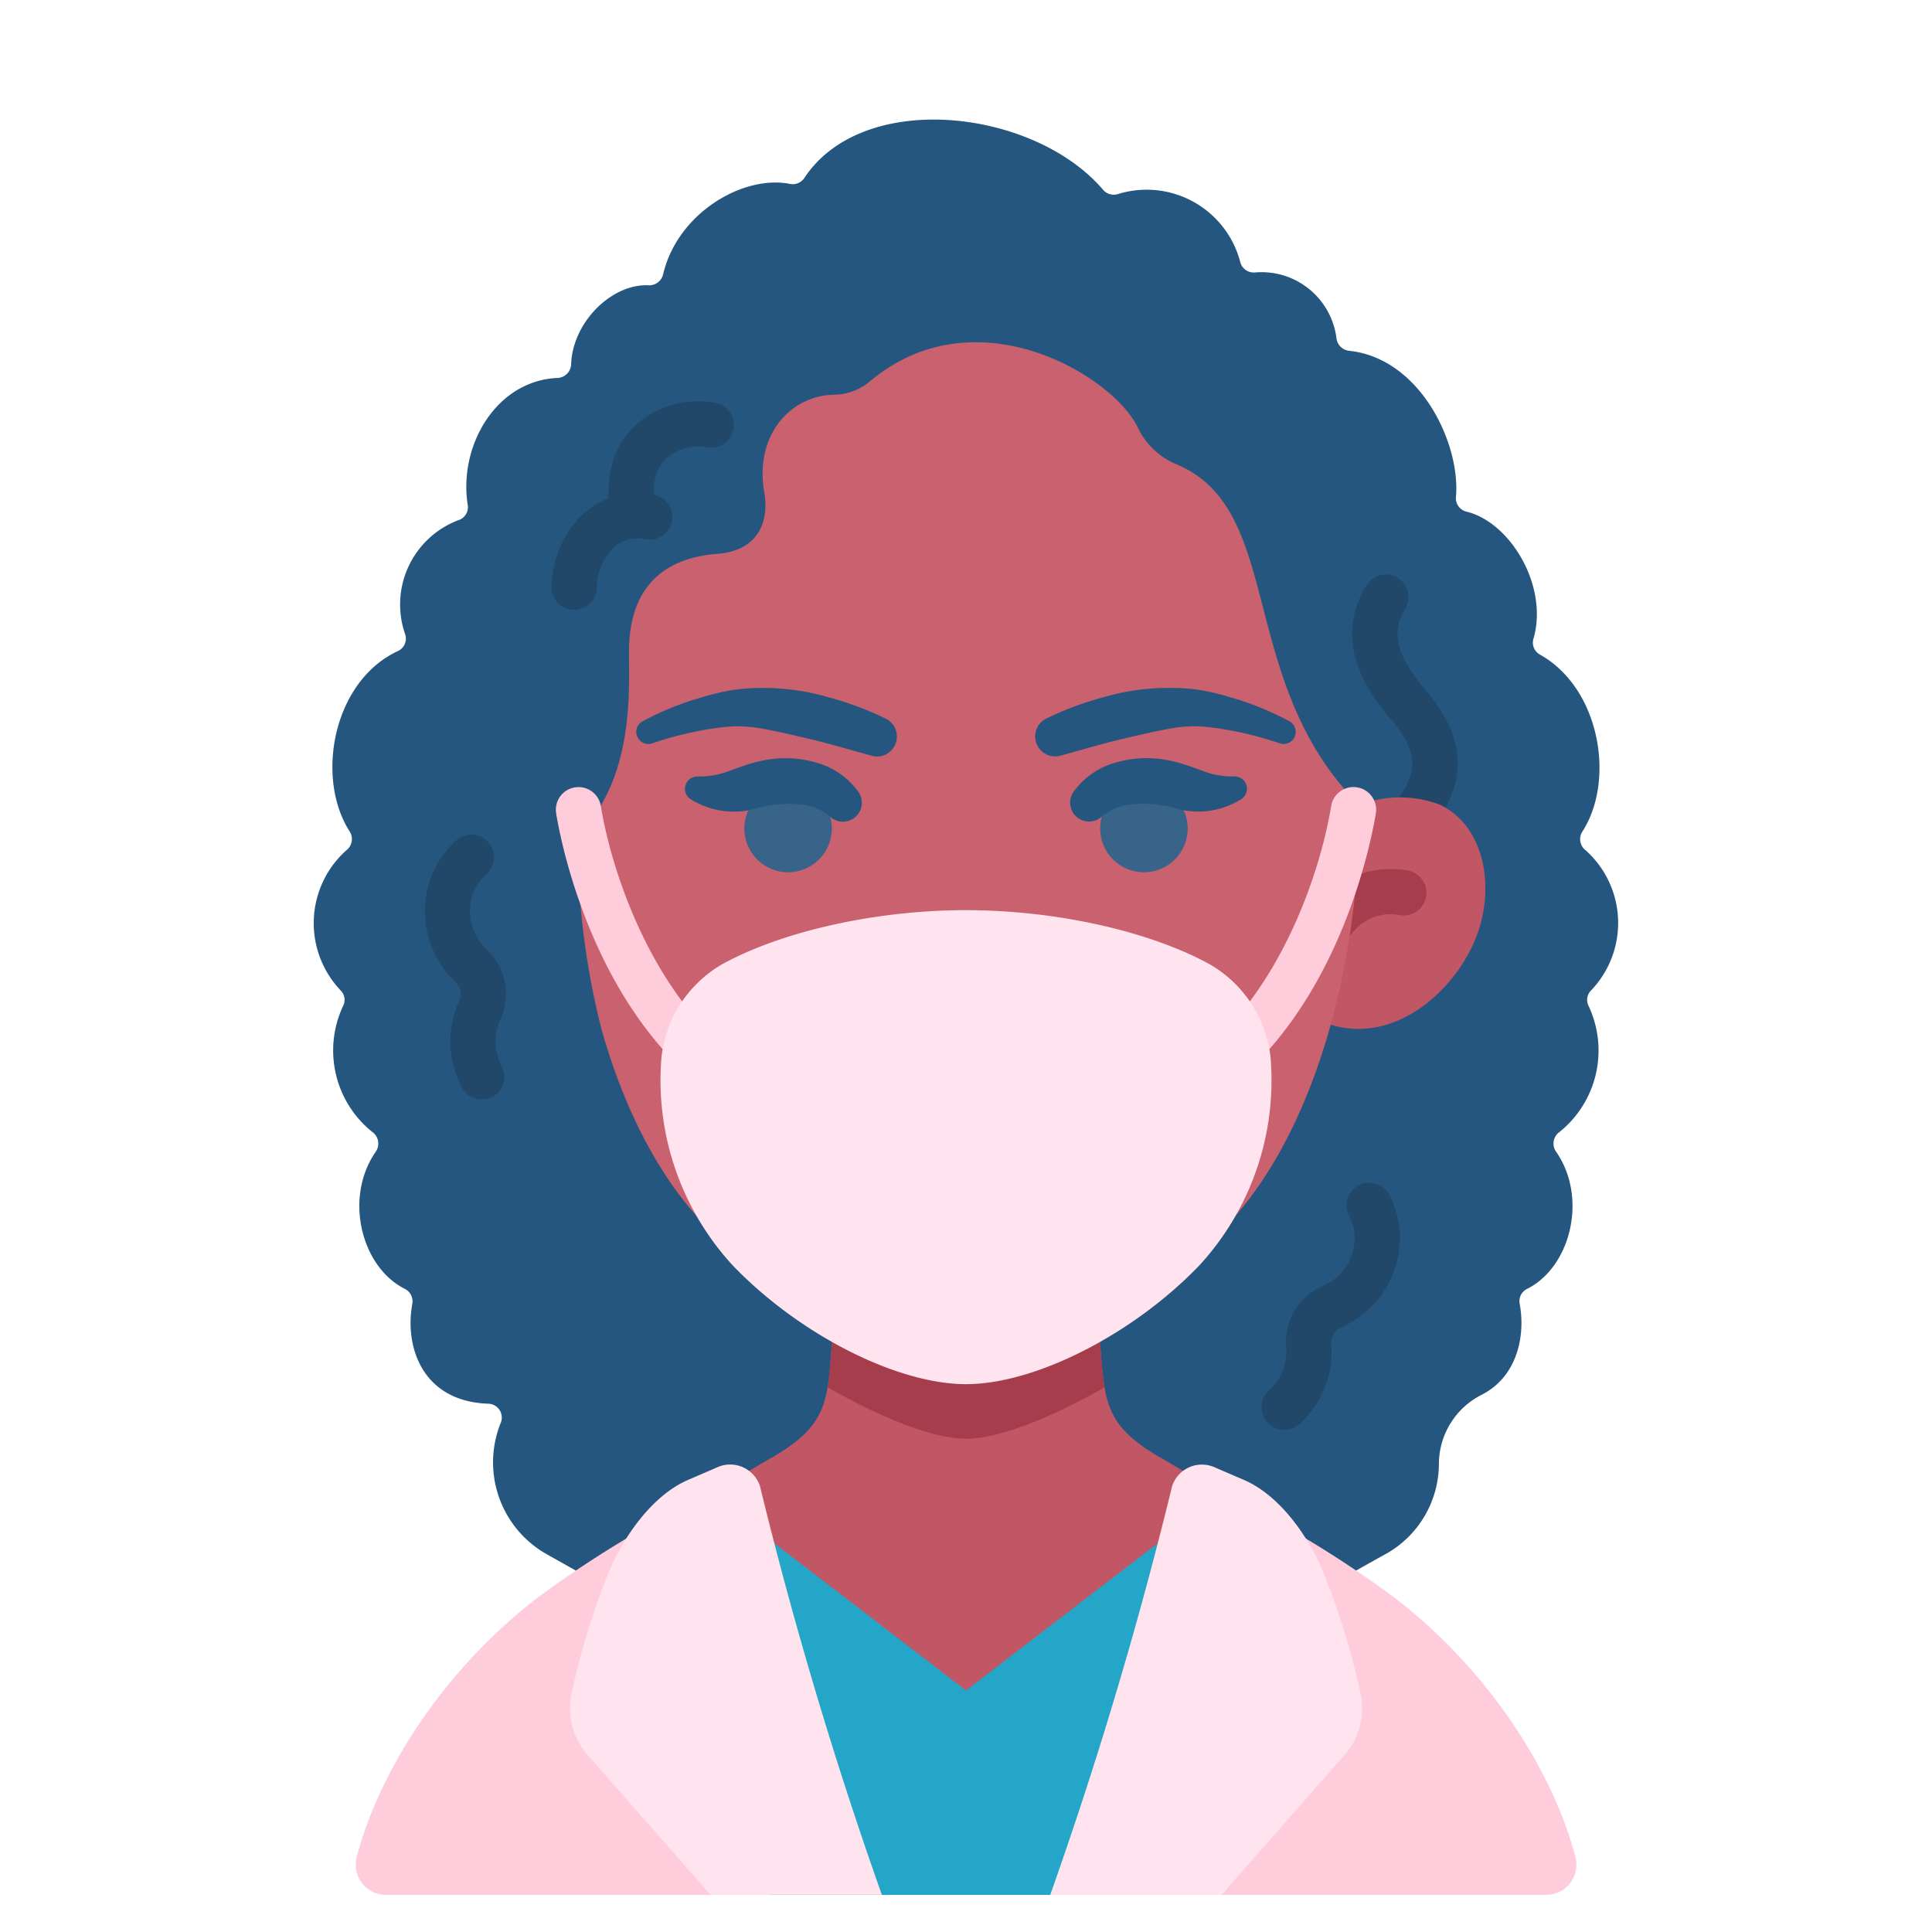<svg xmlns="http://www.w3.org/2000/svg" viewBox="0 0 128 128"><path fill="#25567f" d="M105.24,66.63a.883.883,0,0,1,.18-1.02,6.461,6.461,0,0,0-.36-9.27.926.926,0,0,1-.22-1.25c2.2-3.43,1.15-9.52-2.83-11.73a.9.9,0,0,1-.42-1.02c1.02-3.48-1.5-7.72-4.42-8.44a.911.911,0,0,1-.71-.96c.32-3.56-2.38-9.22-7.09-9.7a.948.948,0,0,1-.83-.86,5,5,0,0,0-5.38-4.33.924.924,0,0,1-.98-.65,6.411,6.411,0,0,0-8.09-4.55.933.933,0,0,1-1.02-.29c-4.56-5.33-15.84-6.67-19.76-.8a.924.924,0,0,1-.94.43c-3.14-.64-7.5,1.94-8.44,6a.947.947,0,0,1-.99.71c-2.43-.09-4.99,2.44-5.1,5.21a.943.943,0,0,1-.9.93c-4.05.17-6.58,4.47-5.95,8.43a.9.9,0,0,1-.64,1,5.972,5.972,0,0,0-3.5,7.57.911.911,0,0,1-.48,1.09c-4.32,2-5.49,8.41-3.2,11.96a.939.939,0,0,1-.23,1.25,6.469,6.469,0,0,0-.38,9.27.883.883,0,0,1,.18,1.02,6.919,6.919,0,0,0,1.92,8.36.946.946,0,0,1,.23,1.32c-2.11,3.05-.96,7.63,1.93,9.08a.933.933,0,0,1,.5.98c-.53,2.83.64,6.49,5.05,6.63a.918.918,0,0,1,.82,1.23,6.987,6.987,0,0,0,3.03,8.74l1.94,1.09c.14.08,51.428.14,51.428.14s1.306-.742,2.252-1.26a6.859,6.859,0,0,0,3.49-5.9v-.06a5.153,5.153,0,0,1,2.83-4.57c2.33-1.18,2.93-3.86,2.52-6.05a.9.9,0,0,1,.5-.97c2.88-1.45,4.03-6.03,1.92-9.08a.937.937,0,0,1,.23-1.32A6.93,6.93,0,0,0,105.24,66.63Z"/><path fill="#c15764" d="M88.932,123.54H39.072c-5.964,0-15.725-4.742-7.039-13.524a35.626,35.626,0,0,1,3.527-3.126A154.41,154.41,0,0,1,51.25,96.5c2.5-1.46,3.26-2.69,3.58-4.58.21-1.22.24-2.72.44-4.75H72.73c.2,2.03.24,3.53.45,4.75.32,1.89,1.08,3.12,3.58,4.58a154.311,154.311,0,0,1,15.68,10.39,35.612,35.612,0,0,1,3.528,3.123C102.022,116.126,97.536,123.54,88.932,123.54Z"/><path fill="#a53d4c" d="M73.18,91.92c-3.43,1.94-6.92,3.4-9.18,3.4s-5.74-1.46-9.17-3.4c.21-1.22.24-2.72.44-4.75H72.73C72.93,89.2,72.97,90.7,73.18,91.92Z"/><path fill="#214868" d="M93.762,55.38a1.5,1.5,0,0,1-1.2-2.4c1.252-1.666,1.561-3-.39-5.3-1.757-2.069-3.839-5.241-1.648-8.892A1.5,1.5,0,0,1,93.1,40.33c-.8,1.338-.878,2.769,1.362,5.407,2.643,3.112,2.8,5.986.5,9.044A1.5,1.5,0,0,1,93.762,55.38Z"/><path fill="#ffccdc" d="M92.443 105.889a71.29 71.29 0 0 0-9.17-5.779l-6.222 25.431h25.384a2.005 2.005 0 0 0 1.94-2.515C102.9 117.406 98.726 110.751 92.443 105.889zM44.892 100.024a72.083 72.083 0 0 0-9.327 5.865c-6.284 4.862-10.454 11.517-11.932 17.137a2 2 0 0 0 1.94 2.515H52.417z"/><path fill="#c15764" d="M95.46,53.34a7.362,7.362,0,0,0-5.585.081L88.082,67.862c4.371,1.414,8.5-2.335,9.821-6.048C98.929,58.925,98.518,54.892,95.46,53.34Z"/><path fill="#a53d4c" d="M88.5,62.282a1.5,1.5,0,0,1-1.207-2.388,6.215,6.215,0,0,1,6.013-2.212,1.5,1.5,0,0,1-.592,2.941,3.188,3.188,0,0,0-3,1.048A1.5,1.5,0,0,1,88.5,62.282Z"/><path fill="#c9616e" d="M90.12,53.84c-.33,14.88-5.39,24.85-10.43,28.77C75.07,86.2,67.8,90.32,64,90.32S52.93,86.2,48.32,82.61c-3.25-2.53-6.49-7.37-8.48-14.46a51.171,51.171,0,0,1-1.38-8.19,10.972,10.972,0,0,1,1.34-6.57c.13-.24.26-.48.39-.73,1.71-3.41,1.48-7.57,1.48-9.44,0-2.05.46-6.13,5.89-6.53,2.5-.19,3.45-1.94,3.07-4.1-.65-3.81,1.79-6.43,4.7-6.44a3.791,3.791,0,0,0,2.37-.94c7.01-5.8,16.05-.3,17.68,3.11a4.917,4.917,0,0,0,2.56,2.44c7.17,2.97,3.99,14.19,11.9,22.36A1.021,1.021,0,0,1,90.12,53.84Z"/><path fill="#b24d5e" d="M64.008,66.358c-.039,0-3.9-.063-3.9-2.346a1.5,1.5,0,0,1,2.72-.874,4.494,4.494,0,0,0,1.184.22,4.447,4.447,0,0,0,1.168-.219,1.5,1.5,0,0,1,2.72.873C67.9,66.3,64.047,66.358,64.008,66.358Z"/><circle cx="52.212" cy="54.891" r="2.899" fill="#386489"/><path fill="#25567f" d="M57.732 50.065c-1.234-.342-2.448-.693-3.662-1.006-1.219-.286-2.42-.576-3.615-.793a9.334 9.334 0 0 0-1.738-.147 14.113 14.113 0 0 0-1.821.2 23.4 23.4 0 0 0-3.631.91l-.065.023a.8.8 0 0 1-.659-1.446A19.377 19.377 0 0 1 46.4 46.227a16.513 16.513 0 0 1 2.064-.5 13.618 13.618 0 0 1 2.208-.147 15.179 15.179 0 0 1 4.156.6 21.109 21.109 0 0 1 3.852 1.431 1.322 1.322 0 0 1-.936 2.461zM54.913 54.03a3.411 3.411 0 0 0-1.565-.688 7.486 7.486 0 0 0-2.027-.023 7.692 7.692 0 0 0-1.049.193 5.376 5.376 0 0 1-4.533-.576.817.817 0 0 1 .454-1.492h.071a5.5 5.5 0 0 0 2.1-.383c.331-.137.613-.22 1.041-.372a10.052 10.052 0 0 1 1.5-.369 7.269 7.269 0 0 1 3.156.2 5.075 5.075 0 0 1 2.824 1.966 1.253 1.253 0 0 1-1.864 1.643z"/><circle cx="75.788" cy="54.891" r="2.899" fill="#386489"/><path fill="#25567f" d="M69.324 47.606a21.109 21.109 0 0 1 3.852-1.431 15.179 15.179 0 0 1 4.156-.6 13.611 13.611 0 0 1 2.208.147 16.513 16.513 0 0 1 2.064.5 19.377 19.377 0 0 1 3.855 1.583.8.8 0 0 1-.659 1.446l-.065-.023a23.4 23.4 0 0 0-3.631-.91 14.113 14.113 0 0 0-1.821-.2 9.334 9.334 0 0 0-1.738.147c-1.2.217-2.395.507-3.615.793-1.214.313-2.428.664-3.662 1.006l-.008 0a1.322 1.322 0 0 1-.936-2.461zM71.114 52.483a5.075 5.075 0 0 1 2.824-1.966 7.269 7.269 0 0 1 3.156-.2 10.052 10.052 0 0 1 1.5.369c.428.152.71.235 1.041.372a5.5 5.5 0 0 0 2.1.383H81.8a.817.817 0 0 1 .459 1.491 5.376 5.376 0 0 1-4.533.576 7.692 7.692 0 0 0-1.049-.193 7.486 7.486 0 0 0-2.027.023 3.411 3.411 0 0 0-1.565.688l-.109.095a1.253 1.253 0 0 1-1.864-1.642z"/><path fill="#a53d4c" d="M63.994,73.877c-2.6,0-4.37-.372-5.263-1.106a1.5,1.5,0,1,1,1.905-2.317,8.654,8.654,0,0,0,3.358.423,8.364,8.364,0,0,0,3.395-.442,1.483,1.483,0,0,1,2.1.215,1.512,1.512,0,0,1-.218,2.121C68.376,73.505,66.6,73.877,63.994,73.877Z"/><path fill="#214868" d="M38.04,40.4a1.5,1.5,0,0,1-1.494-1.388,6.778,6.778,0,0,1,2.088-4.956,5.325,5.325,0,0,1,4.619-1.288,1.5,1.5,0,1,1-.478,2.961,2.367,2.367,0,0,0-2.111.537,3.936,3.936,0,0,0-1.127,2.521,1.5,1.5,0,0,1-1.383,1.609C38.116,40.4,38.078,40.4,38.04,40.4Z"/><path fill="#214868" d="M41.956 35.66a1.5 1.5 0 0 1-1.475-1.234c-.612-3.4.565-5.3 1.661-6.3a6.216 6.216 0 0 1 5.389-1.407 1.5 1.5 0 0 1-.812 2.888 3.364 3.364 0 0 0-2.56.74c-.778.706-1.021 1.9-.725 3.544a1.5 1.5 0 0 1-1.211 1.742A1.623 1.623 0 0 1 41.956 35.66zM31.926 72.846a1.5 1.5 0 0 1-1.309-.766 6.487 6.487 0 0 1-.17-5.825A1.042 1.042 0 0 0 30.2 65.1a6.53 6.53 0 0 1-2.053-4.729 6.289 6.289 0 0 1 2-4.617A1.5 1.5 0 1 1 32.2 57.936a3.268 3.268 0 0 0-1.061 2.432 3.518 3.518 0 0 0 1.107 2.549 4.015 4.015 0 0 1 .93 4.574 3.482 3.482 0 0 0 .053 3.12 1.5 1.5 0 0 1-1.307 2.235zM85.08 94.734A1.5 1.5 0 0 1 84.1 92.1a3.485 3.485 0 0 0 1.11-2.918A4.013 4.013 0 0 1 87.64 85.2a3.523 3.523 0 0 0 1.907-2.019 3.272 3.272 0 0 0-.17-2.65 1.5 1.5 0 0 1 2.682-1.345 6.292 6.292 0 0 1 .307 5.021 6.533 6.533 0 0 1-3.539 3.749 1.038 1.038 0 0 0-.627 1 6.49 6.49 0 0 1-2.14 5.419A1.5 1.5 0 0 1 85.08 94.734z"/><polygon fill="#24a6c9" points="64 112 50.956 101.98 50.956 125.541 58.425 125.541 69.583 125.541 77.051 125.541 77.051 101.98 64 112"/><path fill="#ffe3ee" d="M47.481 97.23l-1.883.812c-2.467 1.063-4.376 3.93-5.3 6.2a50.122 50.122 0 0 0-2.436 7.964 4.692 4.692 0 0 0 1.223 4.241l7.992 9.09H58.425a279.517 279.517 0 0 1-8.076-27.08A2.079 2.079 0 0 0 47.481 97.23zM90.142 112.21a50.23 50.23 0 0 0-2.436-7.964c-.921-2.274-2.829-5.141-5.3-6.2l-1.884-.812a2.078 2.078 0 0 0-2.867 1.231 279.836 279.836 0 0 1-8.076 27.08H80.926l7.992-9.09A4.692 4.692 0 0 0 90.142 112.21z"/><path fill="#ffccdc" d="M82.25 70.8a1.5 1.5 0 0 1-1.075-2.546c4.061-4.169 6.317-10.6 7.015-14.835a1.5 1.5 0 1 1 2.96.487c-.278 1.689-1.963 10.422-7.825 16.44A1.493 1.493 0 0 1 82.25 70.8zM45.75 70.8a1.493 1.493 0 0 1-1.075-.454C38.813 64.33 37.128 55.6 36.85 53.908a1.5 1.5 0 1 1 2.96-.487c.7 4.237 2.954 10.666 7.015 14.835A1.5 1.5 0 0 1 45.75 70.8z"/><path fill="#ffe3ee" d="M82.75,70.2a6.7,6.7,0,0,0-3.384-5.155c-3.553-1.923-9.3-3.366-15.366-3.366S52.187,63.12,48.634,65.043A6.7,6.7,0,0,0,45.25,70.2a16.776,16.776,0,0,0,4.316,12.6C53.813,87.239,60,90.239,64,90.239s10.188-3,14.434-7.441A16.776,16.776,0,0,0,82.75,70.2Z"/><path fill="#ffe3ee" d="M64,91.705c-4.6,0-11.1-3.319-15.476-7.891a18.116,18.116,0,0,1-4.7-13.762,8.151,8.151,0,0,1,4.1-6.214C51.965,61.653,58.123,60.3,64,60.3s12.035,1.358,16.072,3.543a8.151,8.151,0,0,1,4.105,6.213h0a18.116,18.116,0,0,1-4.7,13.762C75.105,88.386,68.6,91.705,64,91.705Zm0-28.656c-5.447,0-11.1,1.23-14.761,3.211a5.326,5.326,0,0,0-2.685,4.13,15.4,15.4,0,0,0,3.96,11.521c4.372,4.573,10.211,7.04,13.486,7.04s9.114-2.467,13.486-7.04a15.405,15.405,0,0,0,3.96-11.522,5.326,5.326,0,0,0-2.685-4.129C75.1,64.279,69.447,63.049,64,63.049Z"/></svg>